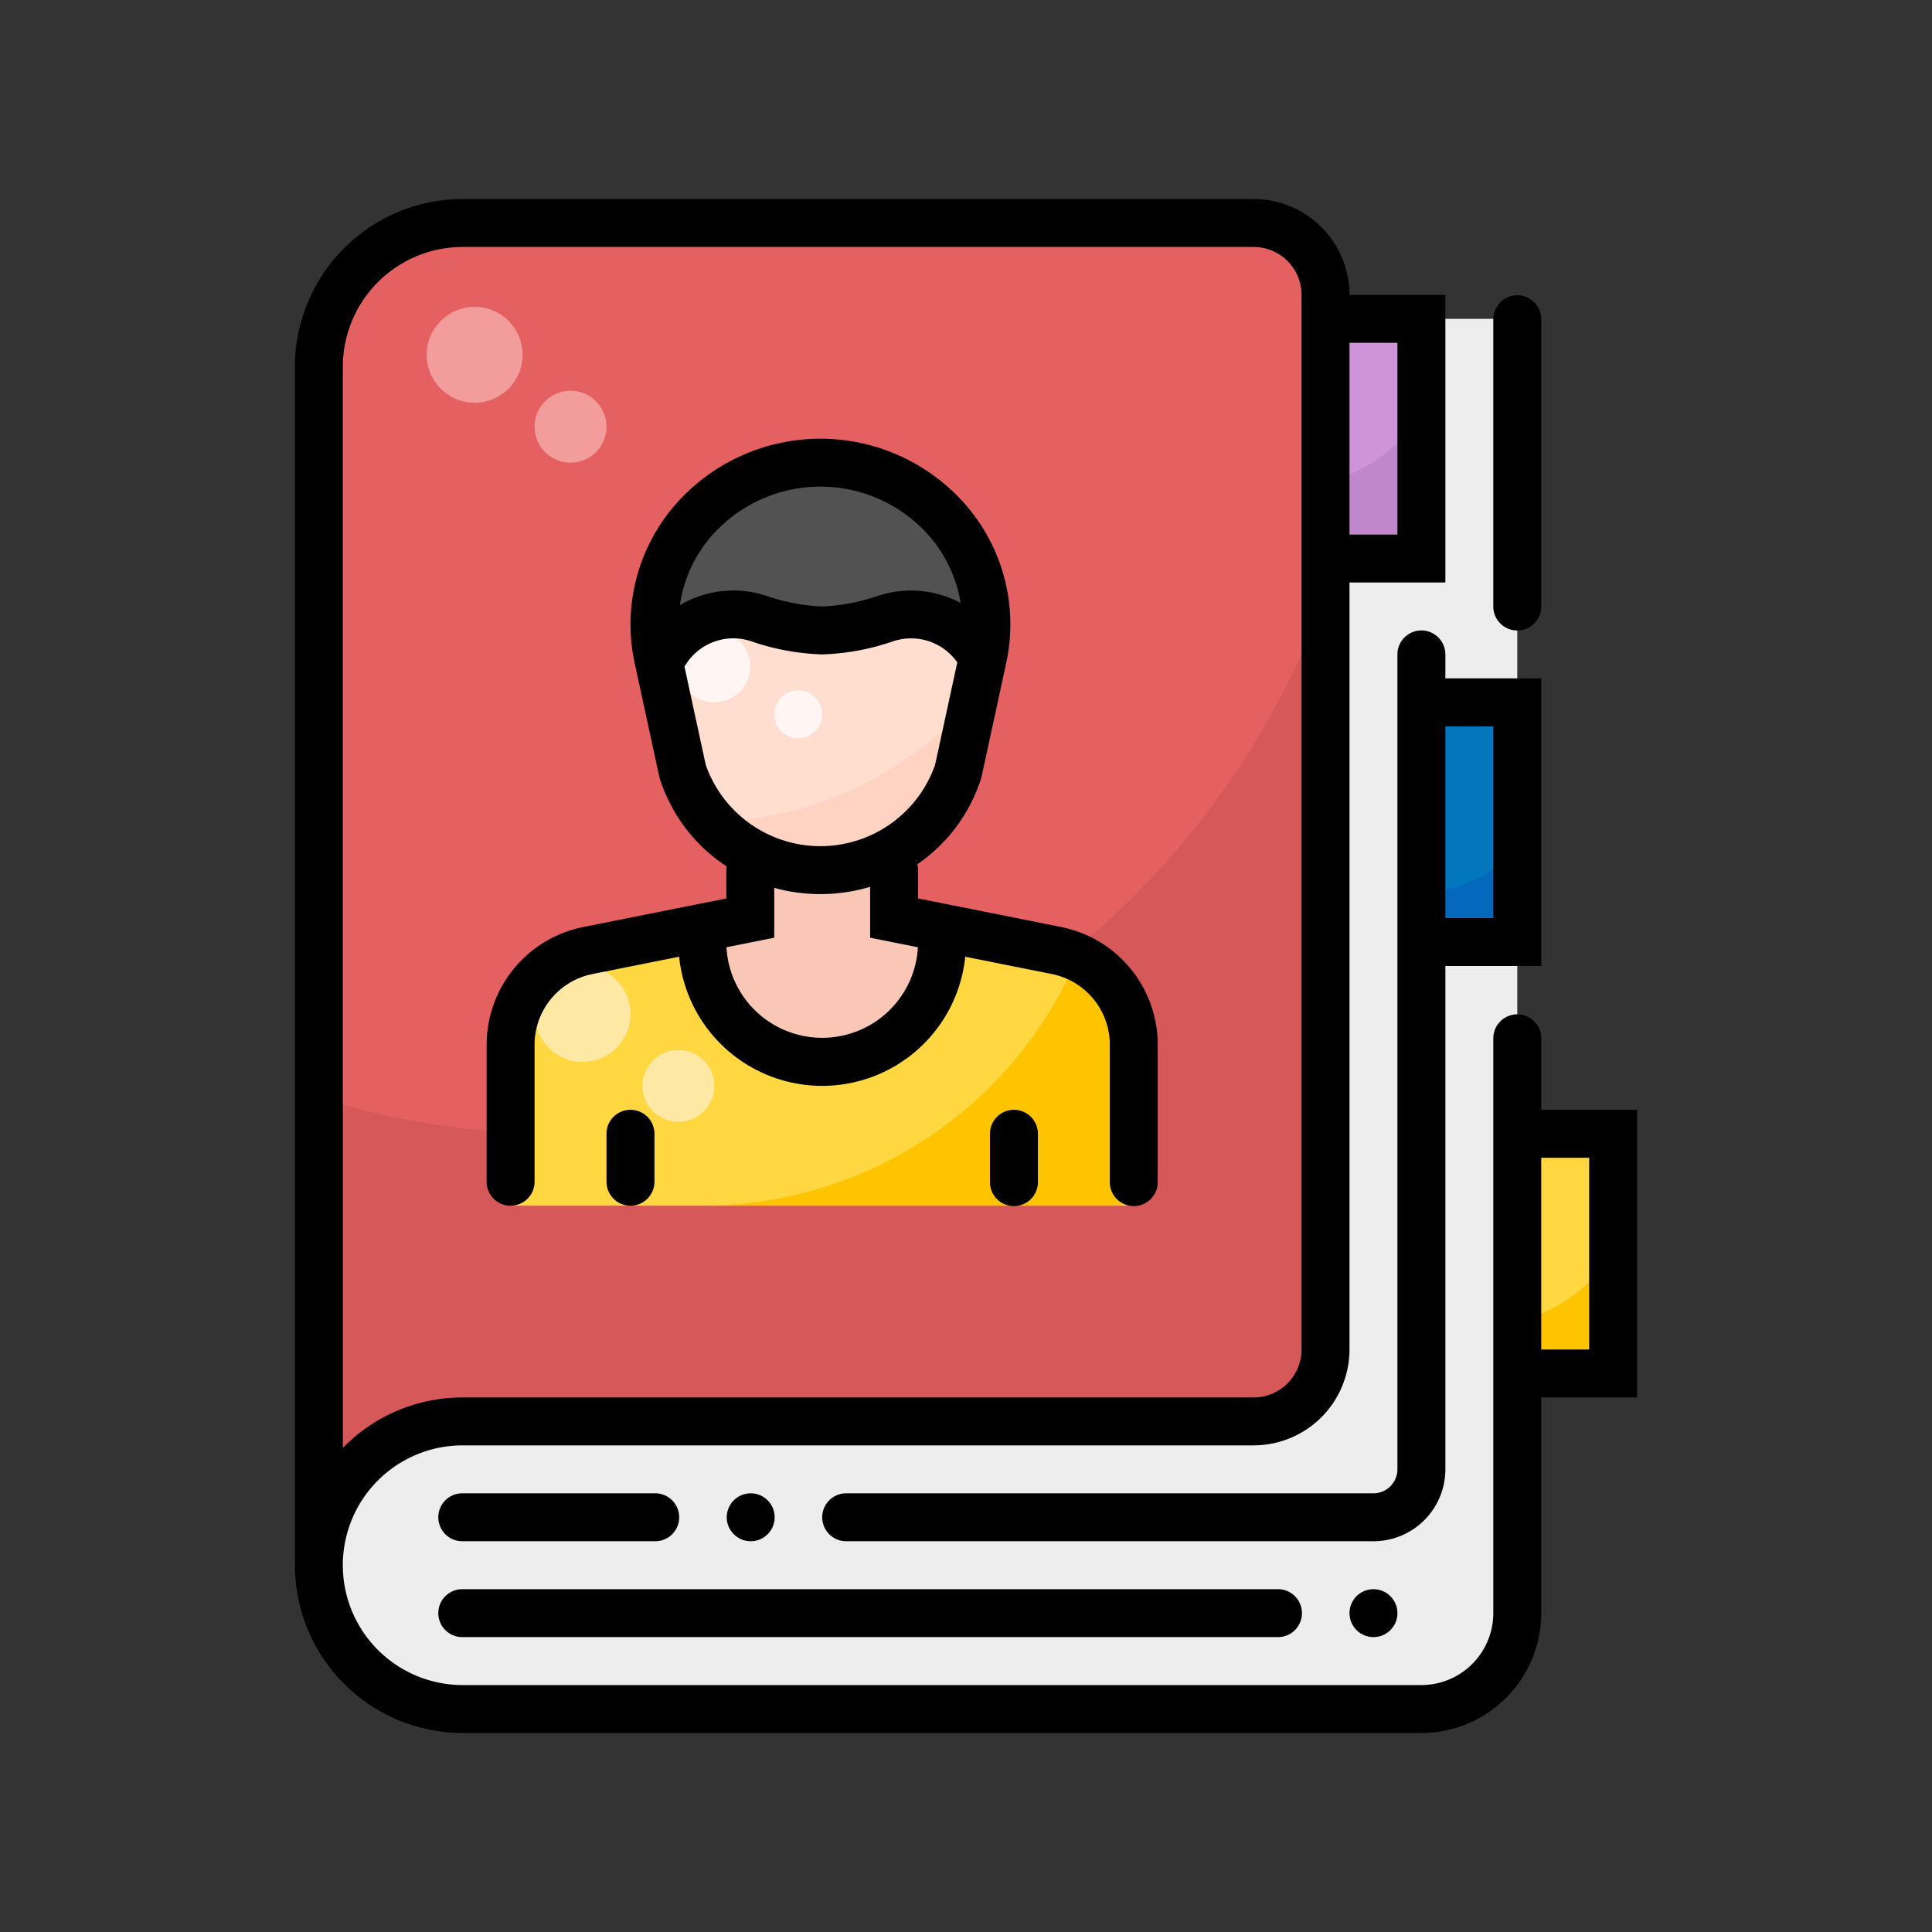 <svg id="Capa_1" data-name="Capa 1" xmlns="http://www.w3.org/2000/svg" viewBox="0 0 300 300"><rect x="0" y="0" width="300" height="300" fill="#333333" stroke="none"/><defs><style>.cls-1{fill:#ededed;}.cls-2{fill:#ce93d8;}.cls-3{fill:#0277bd;}.cls-4{fill:#ffd740;}.cls-5{fill:#e56161;}.cls-6{fill:#ffc400;}.cls-7{fill:#0469bc;}.cls-8{fill:#c087cc;}.cls-9{fill:#d65858;}.cls-10{fill:#fac7b7;}.cls-11{fill:#ffdecf;}.cls-12{fill:#525252;}.cls-13{fill:#ffe7a4;}.cls-14{fill:#f29c9c;}.cls-15{fill:#ffd3c2;}.cls-16{fill:#fff5f2;}</style></defs><title>Iconos_finales</title><g id="Contact_List" data-name="Contact List"><g id="Filled"><path class="cls-1" d="M235.6,49.511V250.489a14.887,14.887,0,0,1-14.887,14.887H71.842a22.331,22.331,0,0,1-22.331-22.331V56.955a7.444,7.444,0,0,1,7.444-7.444Z"/><path class="cls-2" d="M205.827,49.511h14.887V86.729H205.827Z"/><path class="cls-3" d="M220.714,109.06H235.6v37.218H220.714Z"/><path class="cls-4" d="M235.6,176.053h14.888v37.218H235.6Z"/><path class="cls-5" d="M205.827,209.549a11.165,11.165,0,0,1-11.165,11.165H71.842a22.331,22.331,0,0,0-22.331,22.331V56.955A22.331,22.331,0,0,1,71.842,34.624h122.82A11.166,11.166,0,0,1,205.827,45.79Z"/><path class="cls-6" d="M250.489,194.527A24.224,24.224,0,0,1,235.6,205.166v8.1h14.888Z"/><path class="cls-7" d="M235.6,132.089a24.086,24.086,0,0,1-14.887,6.67v7.519H235.6Z"/><path class="cls-8" d="M220.714,64.259A24.218,24.218,0,0,1,205.827,74.9V86.729h14.887Z"/><path class="cls-9" d="M86.729,176.053a126.482,126.482,0,0,1-37.218-5.573v59.162a26.062,26.062,0,0,1,22.331-12.65h122.82a14.838,14.838,0,0,0,10.816-4.664,11.228,11.228,0,0,0,.349-2.779V92.337A126.581,126.581,0,0,1,86.729,176.053Z"/><path class="cls-10" d="M114.513,159.435a18.606,18.606,0,0,0,31.765-13.157v-2.233l-7.443-1.489V127.669H116.5v14.887l-7.444,1.489v2.233A18.553,18.553,0,0,0,114.513,159.435Z"/><path class="cls-4" d="M164.085,147.606l-17.807-3.561v2.233a18.609,18.609,0,0,1-37.218,0v-2.233l-17.807,3.561a14.888,14.888,0,0,0-11.967,14.6v25.013h96.767V162.205a14.888,14.888,0,0,0-11.968-14.6Z"/><path class="cls-11" d="M137.555,96.034a34.644,34.644,0,0,1-9.886,1.861,34.657,34.657,0,0,1-9.886-1.861,12.465,12.465,0,0,0-14.825,5.812,1.916,1.916,0,0,1-.815.11c0,.014,0,.027.007.04l3.837,17.725a22.582,22.582,0,0,0,42.813,0L152.637,102c.023-.11.038-.219.059-.326a1.352,1.352,0,0,1-.443-.047,12.442,12.442,0,0,0-14.7-5.591Z"/><path class="cls-12" d="M127.393,71.842c-16.3,0-28.494,14.557-25.25,30.114a1.916,1.916,0,0,0,.815-.11,12.464,12.464,0,0,1,14.825-5.812,34.657,34.657,0,0,0,9.886,1.861,34.644,34.644,0,0,0,9.886-1.861,12.442,12.442,0,0,1,14.7,5.59,1.379,1.379,0,0,0,.443.046c3.035-15.45-9.107-29.828-25.3-29.828Z"/><path class="cls-10" d="M114.513,159.435a18.606,18.606,0,0,0,31.765-13.157v-2.233l-7.443-1.489V127.669H116.5v14.887l-7.444,1.489v2.233A18.553,18.553,0,0,0,114.513,159.435Z"/><path class="cls-6" d="M176.053,162.205a14.89,14.89,0,0,0-8.742-13.559,63.274,63.274,0,0,1-58.251,38.572h63.271a7.4,7.4,0,0,0,3.722-1Z"/><circle class="cls-13" cx="90.451" cy="157.444" r="7.444"/><circle class="cls-13" cx="105.338" cy="168.609" r="5.583"/><circle class="cls-14" cx="73.703" cy="55.094" r="7.444"/><circle class="cls-14" cx="88.59" cy="66.26" r="5.583"/><path class="cls-15" d="M151.253,108.391a55.687,55.687,0,0,1-40.724,19.254,22.632,22.632,0,0,0,16.864,7.468,22.35,22.35,0,0,0,21.407-15.39Z"/><circle class="cls-16" cx="110.921" cy="103.478" r="5.583"/><circle class="cls-16" cx="123.947" cy="110.921" r="3.722"/></g><g id="Outline"><path d="M235.6,97.9a3.721,3.721,0,0,0,3.722-3.722V49.511a3.722,3.722,0,0,0-7.443,0V94.173A3.721,3.721,0,0,0,235.6,97.9Z"/><path d="M239.323,172.331V161.165a3.722,3.722,0,0,0-7.443,0v89.324a11.179,11.179,0,0,1-11.166,11.165H71.842a18.609,18.609,0,0,1,0-37.218h122.82a14.9,14.9,0,0,0,14.887-14.887V90.451h14.887V45.79H209.549A14.9,14.9,0,0,0,194.662,30.9H71.842A26.083,26.083,0,0,0,45.79,56.955v186.09A26.083,26.083,0,0,0,71.842,269.1H220.714a18.63,18.63,0,0,0,18.609-18.609v-33.5H254.21V172.331Zm-29.774-119.1h7.443V83.008h-7.443ZM53.233,56.955A18.631,18.631,0,0,1,71.842,38.346h122.82a7.452,7.452,0,0,1,7.443,7.444V209.549a7.452,7.452,0,0,1-7.443,7.443H71.842a25.973,25.973,0,0,0-18.609,7.838ZM246.767,209.549h-7.444V179.774h7.444Z"/><path d="M71.842,239.323h29.84a3.722,3.722,0,1,0,0-7.443H71.842a3.722,3.722,0,1,0,0,7.443Z"/><path d="M224.436,228.158V150h14.887V105.338H224.436v-3.721a3.722,3.722,0,0,0-7.444,0V228.158a3.739,3.739,0,0,1-3.721,3.722H131.456a3.722,3.722,0,1,0,0,7.443h81.815A11.165,11.165,0,0,0,224.436,228.158Zm0-115.376h7.444v29.774h-7.444Z"/><circle cx="116.569" cy="235.601" r="3.722"/><circle cx="213.271" cy="250.489" r="3.722"/><path d="M71.842,254.21H198.383a3.722,3.722,0,1,0,0-7.443H71.842a3.722,3.722,0,1,0,0,7.443Z"/><path d="M79.286,187.218a3.722,3.722,0,0,0,3.722-3.722V162.2a11.194,11.194,0,0,1,8.976-10.948l13.471-2.694a22.331,22.331,0,0,0,44.429,0l13.471,2.694a11.2,11.2,0,0,1,8.976,10.948V183.5a3.722,3.722,0,1,0,7.443,0V162.2a18.655,18.655,0,0,0-14.959-18.247L147.038,140.4l-.021,0-4.461-.892v-4.392a3.722,3.722,0,0,0-.116-.91,25.52,25.52,0,0,0,9.909-13.357l.052-.166,3.88-17.918a28.284,28.284,0,0,0-5.786-23.73,29.908,29.908,0,0,0-46.2,0,28.3,28.3,0,0,0-5.781,23.752l.219,1.011a.147.147,0,0,0,.008.035l3.611,16.68.09.336a25.525,25.525,0,0,0,10.392,13.685,3.78,3.78,0,0,0-.051.582v4.392l-4.46.892-.022,0-17.776,3.556A18.656,18.656,0,0,0,75.564,162.2V183.5a3.721,3.721,0,0,0,3.722,3.722ZM110.072,83.723a22.466,22.466,0,0,1,34.643,0,21.053,21.053,0,0,1,4.453,9.9,16.441,16.441,0,0,0-12.747-1.131,30.442,30.442,0,0,1-8.752,1.684,30.442,30.442,0,0,1-8.752-1.684,16.39,16.39,0,0,0-13.35,1.469A21.034,21.034,0,0,1,110.072,83.723Zm-.485,35.034-3.3-15.236a8.727,8.727,0,0,1,10.361-3.943,37.188,37.188,0,0,0,11.02,2.039,37.182,37.182,0,0,0,11.02-2.039,8.766,8.766,0,0,1,9.956,3.279l-3.442,15.9a18.868,18.868,0,0,1-35.616,0Zm10.639,26.851v-7.74a27,27,0,0,0,14.887-.162v7.9l7.42,1.484a14.887,14.887,0,0,1-29.728,0Z"/><path d="M97.9,172.331a3.721,3.721,0,0,0-3.722,3.722V183.5a3.722,3.722,0,1,0,7.444,0v-7.443A3.722,3.722,0,0,0,97.9,172.331Z"/><path d="M157.444,172.331a3.721,3.721,0,0,0-3.722,3.722V183.5a3.722,3.722,0,1,0,7.443,0v-7.443A3.721,3.721,0,0,0,157.444,172.331Z"/></g></g></svg>
